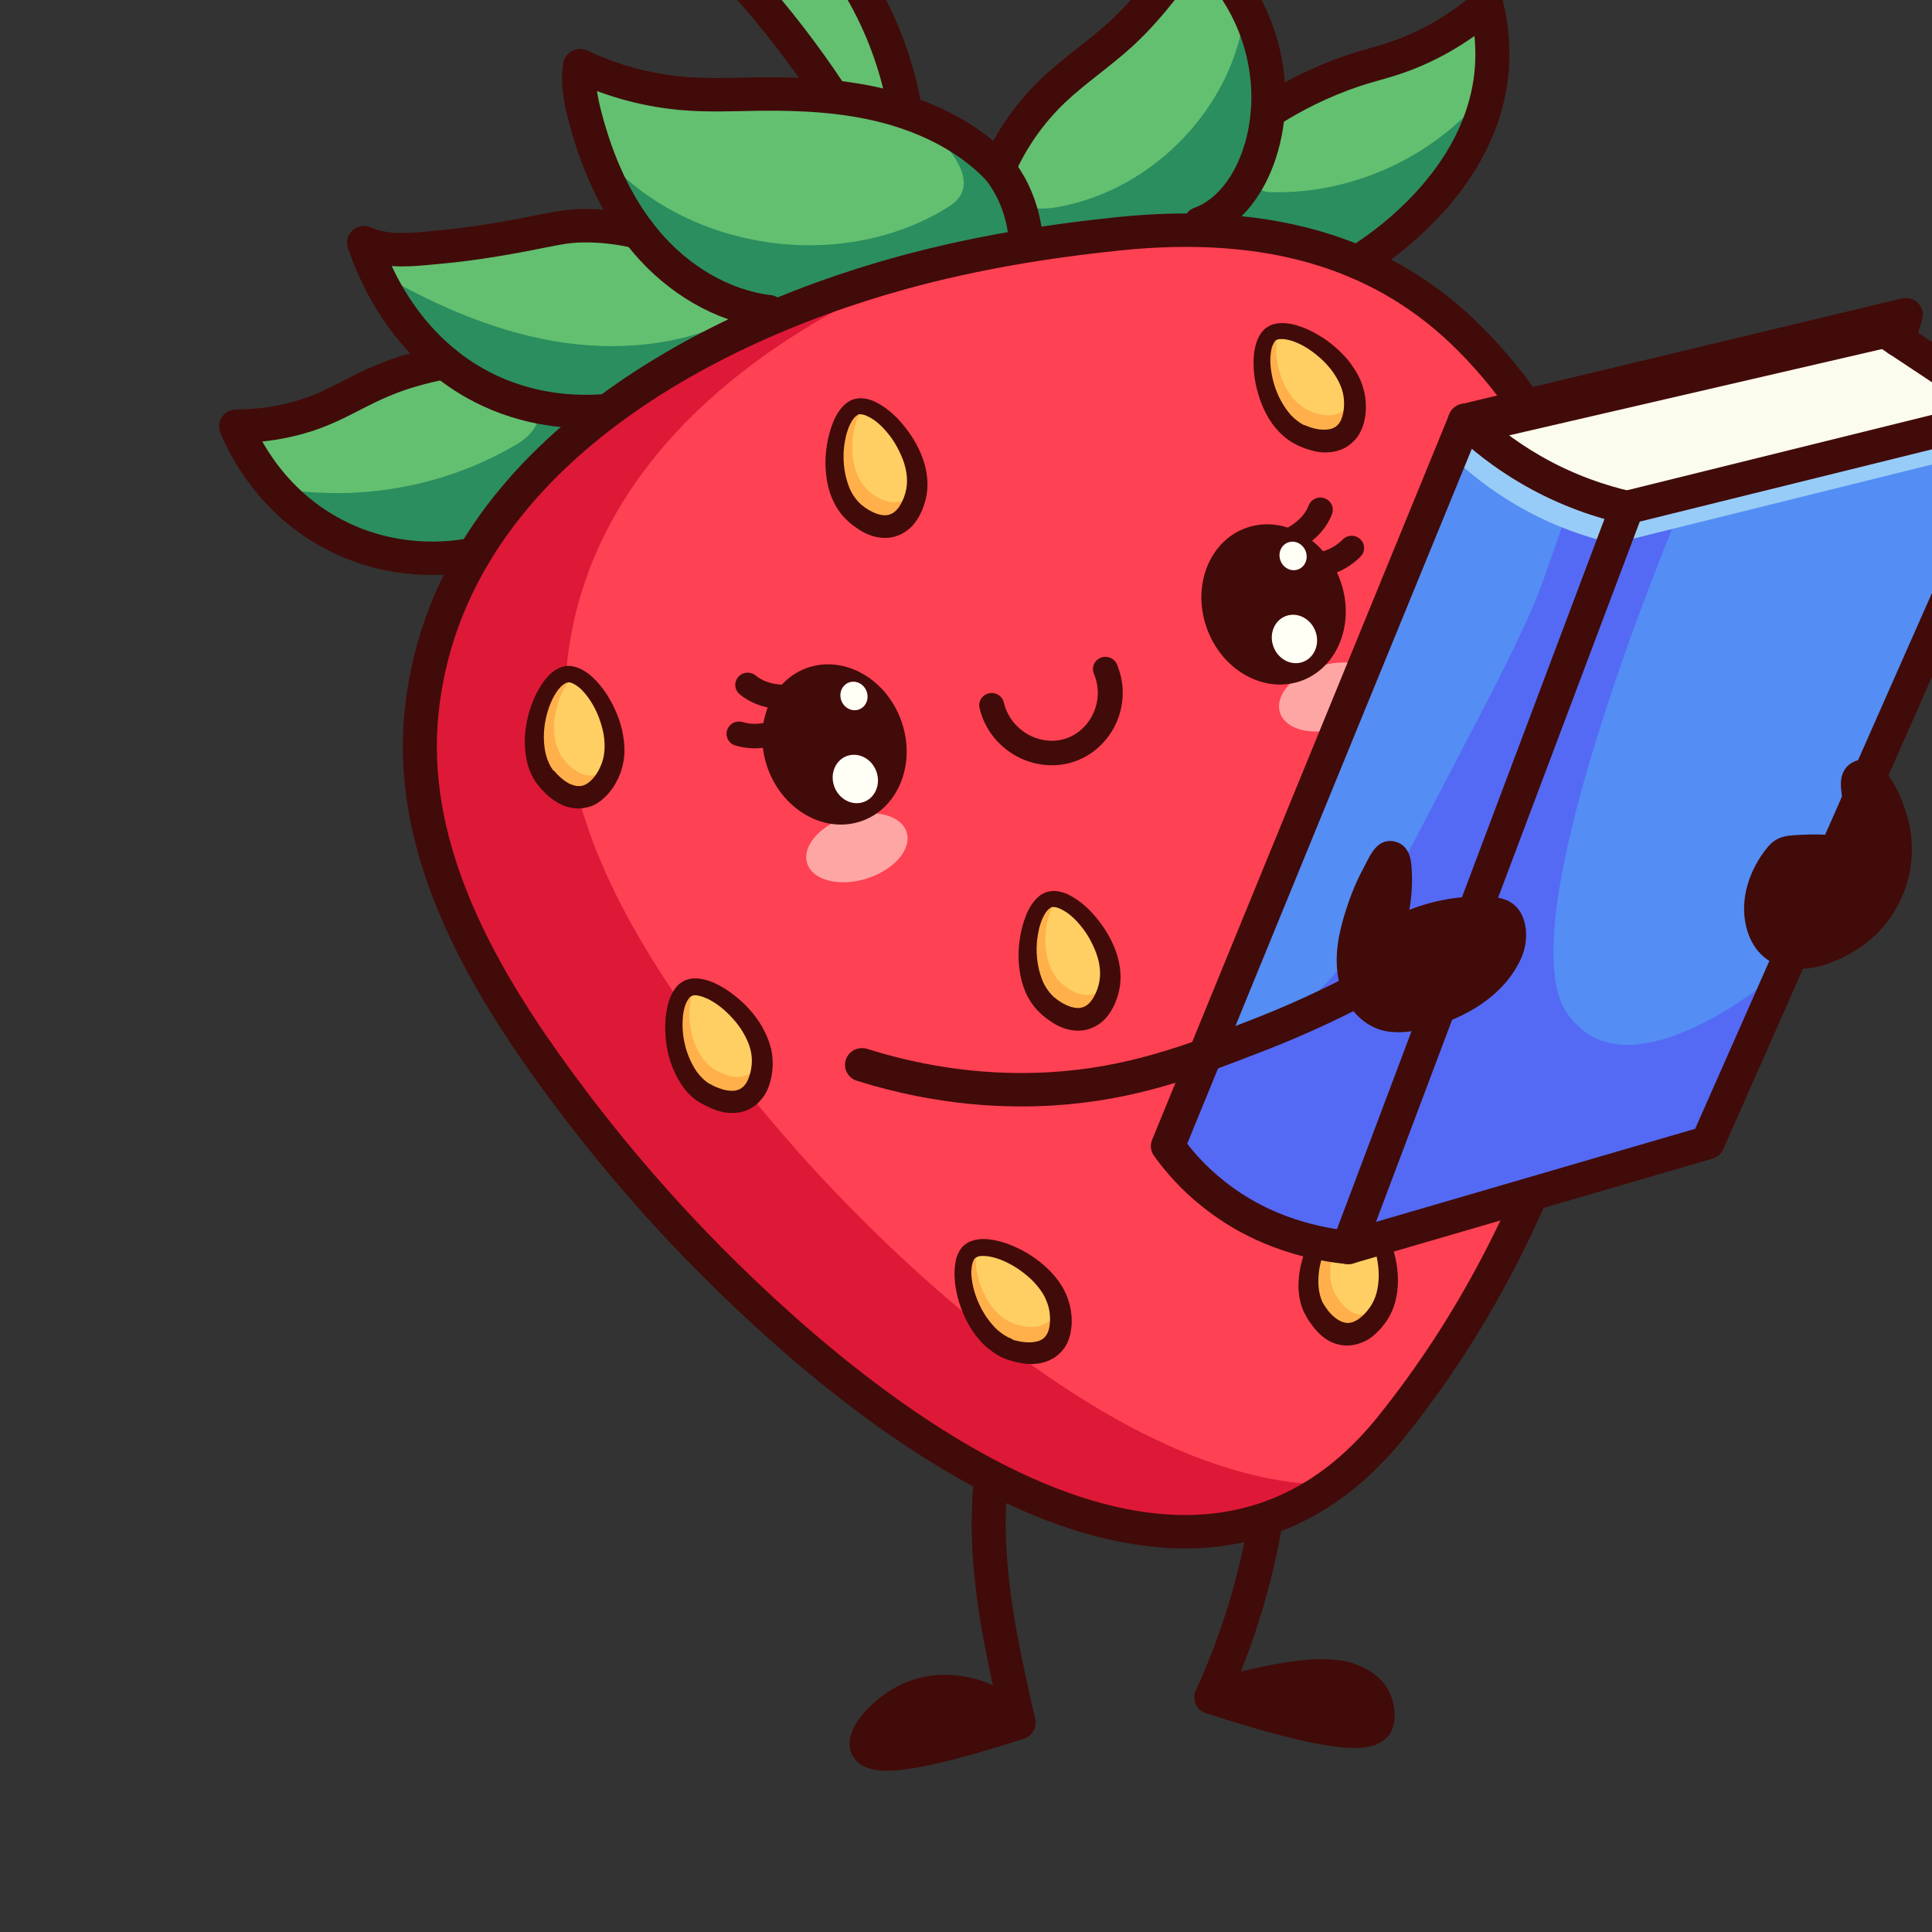 <svg xmlns="http://www.w3.org/2000/svg" xmlns:xlink="http://www.w3.org/1999/xlink" version="1.1" width="1000" height="1000" xml:space="preserve" viewBox="0 0 1000 1000" data-app="Xyris">
    <rect x="0" y="0" width="1000" height="1000" fill="#333333" stroke="none"/>
    <defs>
    </defs>
    <g transform="matrix(-0.909 0 0 0.909 500 500)" id="166112" transform-origin="">
        <g vector-effect="non-scaling-stroke" transform-origin="center" style="transform-box: fill-box;" transform="matrix(1.081,0,0,1.062,9.526,3.382)">
            <g transform="matrix(1 0 0 1 -84.958 460.799)" id="Layer_1" transform-origin="">
                <path stroke-width="1" stroke-dasharray="none" stroke-linecap="round" stroke-dashoffset="0" stroke-linejoin="miter" stroke-miterlimit="4" fill-rule="nonzero" opacity="1" transform=" translate(-915.042, -1460.799)" d="M 875.516 1473.28 C 882.117 1476.58 889.917 1477.08 897.317 1477.08 C 908.817 1477.08 920.317 1476.18 931.617 1473.88 C 936.516 1472.88 941.317 1471.98 945.617 1469.38 C 947.716 1468.08 952.716 1465.58 951.817 1462.38 C 951.617 1461.58 950.917 1460.88 950.216 1460.38 C 946.617 1457.78 941.817 1456.58 937.516 1455.58 C 932.117 1454.28 926.617 1453.18 921.117 1452.38 C 911.716 1451.18 902.317 1451.28 892.817 1451.28 C 890.417 1451.28 887.917 1451.28 885.617 1451.88 C 881.817 1452.78 878.417 1454.98 875.617 1457.68 C 873.016 1460.18 870.817 1463.28 870.617 1466.78 C 870.516 1467.98 870.716 1469.28 871.516 1470.28 C 872.016 1471.08 872.917 1471.58 873.716 1472.08 C 874.317 1472.68 874.917 1472.98 875.516 1473.28 Z" stroke="none" fill="rgb(65, 11, 9)" transform-origin="">
                </path>
            </g>
            <g transform="matrix(1 0 0 1 101.597 472.327)" id="Layer_1" transform-origin="">
                <path stroke-width="1" stroke-dasharray="none" stroke-linecap="round" stroke-dashoffset="0" stroke-linejoin="miter" stroke-miterlimit="4" fill-rule="nonzero" opacity="1" transform=" translate(-1101.597, -1472.327)" d="M 1115.92 1463.58 C 1127.82 1469.68 1139.82 1482.98 1136.72 1488.98 C 1135.02 1492.28 1129.72 1492.38 1126.52 1492.38 C 1116.02 1492.38 1105.32 1489.68 1095.22 1487.08 C 1089.32 1485.58 1083.52 1483.98 1077.72 1482.18 C 1074.22 1481.18 1070.72 1480.08 1067.32 1478.98 C 1065.52 1478.38 1063.72 1477.78 1061.82 1477.28 C 1060.62 1476.88 1058.52 1476.78 1058.42 1475.18 C 1058.32 1473.48 1061.82 1471.48 1063.02 1470.58 C 1066.72 1467.78 1070.82 1465.28 1075.12 1463.48 C 1083.12 1459.98 1092.02 1458.38 1100.72 1459.28 C 1106.02 1459.68 1111.22 1461.18 1115.92 1463.58 Z" stroke="none" fill="rgb(65, 11, 9)" transform-origin="">
                </path>
            </g>
            <g transform="matrix(1 0 0 1 -84.402 382.966)" id="Layer_1" transform-origin="">
                <path stroke-width="17.925" stroke-dasharray="none" stroke-linecap="round" stroke-dashoffset="0" stroke-linejoin="round" stroke-miterlimit="10" fill-rule="nonzero" opacity="1" transform=" translate(-915.598, -1382.966)" d="M 921.817 1292.58 C 921.216 1315.58 922.417 1345.08 929.016 1378.48 C 935.716 1412.58 946.117 1440.68 955.617 1461.98 C 953.117 1461.18 902.317 1444.48 882.417 1452.68 C 879.516 1453.88 873.317 1456.38 870.117 1462.58 C 867.617 1467.48 867.516 1473.58 868.917 1476.28 C 872.317 1482.58 891.417 1483.18 955.617 1461.88" stroke="rgb(65, 11, 9)" fill="none" transform-origin="">
                </path>
            </g>
            <g transform="matrix(1 0 0 1 100.948 389.81)" id="Layer_1" transform-origin="">
                <path stroke-width="17.925" stroke-dasharray="none" stroke-linecap="round" stroke-dashoffset="0" stroke-linejoin="round" stroke-miterlimit="10" fill-rule="nonzero" opacity="1" transform=" translate(-1100.948, -1389.811)" d="M 1058.72 1294.08 C 1071.12 1322.28 1074.22 1353.88 1072.42 1384.58 C 1070.52 1415.38 1063.82 1445.58 1057.12 1475.58 C 1074.22 1458.78 1097.92 1454.28 1115.92 1463.48 C 1127.82 1469.58 1139.82 1482.88 1136.72 1488.88 C 1133.92 1494.18 1118.22 1495.68 1057.12 1475.58" stroke="rgb(65, 11, 9)" fill="none" transform-origin="">
                </path>
            </g>
            <g transform="matrix(1 0 0 1 142.032 -320.886)" id="Layer_1" transform-origin="">
                <path stroke-width="1" stroke-dasharray="none" stroke-linecap="round" stroke-dashoffset="0" stroke-linejoin="miter" stroke-miterlimit="4" fill-rule="nonzero" opacity="1" transform=" translate(-1142.032, -679.114)" d="M 1436.02 775.682 C 1411.72 768.682 1388.72 749.182 1362.42 750.782 C 1361.82 750.782 1361.22 750.882 1360.82 750.482 C 1359.82 749.782 1360.42 748.282 1360.92 747.282 C 1361.72 745.882 1362.32 744.482 1362.92 743.182 C 1383.02 725.082 1392.72 704.182 1396.02 696.982 C 1398.82 690.882 1400.72 685.582 1401.82 682.082 C 1391.62 686.782 1379.92 686.182 1368.82 685.082 C 1354.72 683.782 1342.62 682.482 1318.52 677.982 C 1301.02 674.682 1296.72 673.182 1286.92 672.982 C 1285.12 672.982 1283.42 672.982 1281.72 672.982 C 1275.02 672.082 1268.22 671.382 1261.42 670.482 C 1272.72 653.582 1280.32 634.182 1285.42 614.482 C 1287.72 605.582 1289.52 596.282 1288.02 587.182 C 1270.62 595.582 1251.72 600.782 1232.42 602.182 C 1219.62 603.182 1206.82 602.482 1193.92 602.382 C 1181.52 602.182 1169.02 602.582 1156.62 603.782 C 1159.92 597.382 1163.52 591.082 1167.72 584.982 C 1177.92 570.582 1188.82 556.682 1200.52 543.382 C 1200.92 542.882 1201.32 542.382 1201.32 541.782 C 1201.32 541.282 1201.02 540.782 1200.82 540.282 C 1193.72 528.782 1182.72 519.682 1170.02 515.082 C 1168.22 514.482 1166.42 513.882 1164.52 514.082 C 1161.02 514.582 1158.52 517.682 1156.52 520.582 C 1150.82 528.782 1145.12 537.082 1140.12 545.682 C 1131.92 559.882 1125.52 575.182 1121.12 590.982 C 1119.02 598.382 1117.12 605.282 1114.62 612.482 C 1096.92 618.782 1080.32 628.382 1067.42 642.082 C 1060.72 626.482 1050.92 612.182 1038.72 600.282 C 1027.42 589.282 1014.32 580.482 1002.82 569.782 C 994.817 562.282 987.716 553.882 981.016 545.282 C 977.617 540.782 968.917 523.382 962.617 524.682 C 961.016 524.982 959.716 526.082 958.516 527.182 C 936.016 547.582 923.917 578.482 925.417 608.782 C 924.917 608.682 924.516 608.482 924.117 608.382 C 911.016 604.782 900.016 596.882 887.117 591.982 C 872.216 586.282 865.317 585.682 852.716 580.682 C 841.917 576.382 826.917 568.882 810.516 554.582 C 807.417 567.582 807.016 578.882 807.617 588.082 C 812.016 649.082 868.216 685.782 878.417 692.282 L 1343.62 848.782 C 1353.82 850.782 1380.92 854.782 1410.62 841.582 C 1450.62 823.782 1465.92 788.082 1469.12 780.182 C 1454.82 780.282 1443.62 777.782 1436.02 775.682 Z" stroke="none" fill="rgb(99, 192, 112)" transform-origin="">
                </path>
            </g>
            <g transform="matrix(1 0 0 1 134.1 -298.717)" id="Layer_1" transform-origin="">
                <path stroke-width="1" stroke-dasharray="none" stroke-linecap="round" stroke-dashoffset="0" stroke-linejoin="miter" stroke-miterlimit="4" fill-rule="nonzero" opacity="0.74" transform=" translate(-1134.1, -701.283)" d="M 1441.42 814.482 C 1400.22 820.282 1357.02 811.582 1321.42 789.982 C 1314.72 785.982 1307.42 778.182 1311.42 771.482 C 1313.22 768.482 1316.62 767.082 1319.82 765.782 C 1352.42 751.982 1380.22 727.082 1397.52 696.182 C 1368.12 713.782 1336.52 728.482 1302.82 734.582 C 1269.12 740.682 1233.02 737.382 1202.92 720.982 C 1232.02 697.482 1256.72 668.482 1275.22 636.082 C 1232.22 685.782 1152.12 698.282 1096.02 663.982 C 1092.92 662.082 1089.92 660.082 1088.02 656.982 C 1082.42 647.982 1089.72 636.682 1096.62 628.682 C 1085.32 637.782 1074.02 646.982 1062.72 656.082 C 1059.82 658.382 1056.92 660.782 1053.42 662.182 C 1047.82 664.382 1041.42 663.782 1035.52 662.682 C 985.417 653.082 944.016 608.682 938.016 558.082 C 926.516 585.882 923.817 617.282 930.417 646.582 C 930.917 648.782 931.417 651.382 929.917 653.082 C 928.617 654.582 926.417 654.782 924.516 654.882 C 880.216 656.182 835.817 634.782 809.216 599.282 C 816.817 624.382 825.716 645.082 844.216 664.482 C 852.817 673.482 866.216 688.482 878.516 692.582 C 878.617 692.582 1343.72 849.082 1343.72 849.082 C 1353.92 851.082 1381.02 855.082 1410.72 841.882 C 1425.02 835.582 1440.32 823.982 1451.42 812.982 C 1448.22 813.482 1444.82 813.982 1441.42 814.482 Z" stroke="none" fill="rgb(23, 125, 89)" transform-origin="">
                </path>
            </g>
            <g transform="matrix(1 0 0 1 58.866 20.81)" id="Layer_1" transform-origin="">
                <path stroke-width="1" stroke-dasharray="none" stroke-linecap="round" stroke-dashoffset="0" stroke-linejoin="miter" stroke-miterlimit="4" fill-rule="nonzero" opacity="1" transform=" translate(-1058.866, -1020.81)" d="M 895.117 686.182 C 867.417 695.282 841.917 710.482 819.317 733.582 C 718.216 837.182 724.817 1003.38 765.016 1132.18 C 785.917 1198.88 817.617 1262.38 861.117 1317.28 C 969.516 1454.08 1143.82 1307.48 1227.92 1218.68 C 1256.52 1188.48 1282.82 1156.08 1306.62 1121.98 C 1344.92 1067.18 1378.62 1002.48 1371.62 933.582 C 1358.52 804.382 1231.92 729.782 1118.42 698.082 C 1081.22 687.682 1042.72 681.182 1004.32 677.182 C 966.016 673.182 929.016 675.082 895.117 686.182 Z" stroke="none" fill="rgb(254, 65, 83)" transform-origin="">
                </path>
            </g>
            <g transform="matrix(1 0 0 1 136.314 30.208)" id="Layer_1" transform-origin="">
                <path stroke-width="1" stroke-dasharray="none" stroke-linecap="round" stroke-dashoffset="0" stroke-linejoin="miter" stroke-miterlimit="4" fill-rule="nonzero" opacity="0.74" transform=" translate(-1136.314, -1030.208)" d="M 1371.72 933.582 C 1358.62 804.382 1232.02 729.782 1118.52 698.082 C 1113.52 696.682 1108.52 695.382 1103.42 694.082 C 1197.12 733.082 1284.32 802.382 1295.12 908.382 C 1302.12 977.282 1268.42 1041.98 1230.12 1096.78 C 1206.22 1130.88 1180.02 1163.28 1151.42 1193.48 C 1091.92 1256.38 987.016 1348.28 892.417 1347.88 C 1000.72 1427.78 1151.62 1299.38 1228.02 1218.68 C 1256.62 1188.48 1282.92 1156.08 1306.72 1121.98 C 1345.02 1067.18 1378.72 1002.48 1371.72 933.582 Z" stroke="none" fill="rgb(211, 11, 47)" transform-origin="">
                </path>
            </g>
            <g transform="matrix(1 0 0 1 -91.821 -244.593)" id="Layer_1" transform-origin="">
                <path stroke-width="1" stroke-dasharray="none" stroke-linecap="round" stroke-dashoffset="0" stroke-linejoin="miter" stroke-miterlimit="4" fill-rule="nonzero" opacity="1" transform=" translate(-908.179, -755.408)" d="M 909.716 784.482 C 909.117 784.782 895.617 792.182 886.617 785.682 C 878.417 779.782 879.917 766.582 880.117 764.882 C 882.917 742.582 913.516 723.982 923.617 730.582 C 933.817 737.282 929.317 773.482 909.716 784.482 Z" stroke="none" fill="rgb(255, 207, 99)" transform-origin="">
                </path>
            </g>
            <g transform="matrix(1 0 0 1 -91.807 -244.64)" id="Layer_1" transform-origin="">
                <path stroke-width="1" stroke-dasharray="none" stroke-linecap="round" stroke-dashoffset="0" stroke-linejoin="miter" stroke-miterlimit="4" fill-rule="nonzero" opacity="1" transform=" translate(-908.193, -755.36)" d="M 923.716 730.582 C 922.516 729.782 921.117 729.382 919.417 729.282 C 924.617 738.382 920.117 763.182 905.617 771.282 C 905.117 771.582 894.016 777.682 886.516 772.282 C 882.516 769.382 881.317 764.482 881.016 760.582 C 880.617 761.982 880.317 763.382 880.117 764.782 C 879.917 766.482 878.417 779.682 886.617 785.582 C 895.617 791.982 909.117 784.682 909.716 784.382 C 929.317 773.482 933.817 737.282 923.716 730.582 Z" stroke="none" fill="rgb(255, 176, 74)" transform-origin="">
                </path>
            </g>
            <g transform="matrix(1 0 0 1 -92.417 -243.624)" id="Layer_1" transform-origin="">
                <path stroke-width="1" stroke-dasharray="none" stroke-linecap="round" stroke-dashoffset="0" stroke-linejoin="miter" stroke-miterlimit="4" fill-rule="nonzero" opacity="1" transform=" translate(-907.583, -756.376)" d="M 912.516 789.382 L 911.716 789.782 L 911.016 790.182 C 910.516 790.382 910.117 790.682 909.617 790.882 C 908.716 791.282 907.716 791.682 906.817 792.082 C 904.917 792.782 902.917 793.382 900.817 793.882 C 898.716 794.282 896.516 794.582 894.117 794.382 C 891.817 794.282 889.317 793.782 887.016 792.782 C 884.617 791.882 882.516 790.282 880.716 788.482 C 880.317 787.982 879.917 787.582 879.417 787.082 L 878.317 785.582 C 877.917 785.082 877.716 784.582 877.417 783.982 C 877.117 783.482 876.817 782.882 876.617 782.382 C 875.617 780.282 875.117 778.082 874.716 775.982 C 874.317 773.882 874.216 771.782 874.216 769.682 C 874.216 765.682 875.016 761.282 876.417 757.382 C 877.817 753.482 879.917 749.982 882.216 746.782 C 884.516 743.582 887.216 740.782 890.117 738.182 C 893.016 735.582 896.117 733.282 899.417 731.382 C 902.716 729.382 906.216 727.682 910.016 726.482 C 911.917 725.882 913.917 725.382 916.117 725.182 C 918.317 724.982 920.617 724.982 923.117 725.782 C 923.716 725.982 924.417 726.182 925.016 726.582 L 925.917 727.082 C 926.216 727.282 926.516 727.482 926.817 727.682 C 927.417 728.082 927.917 728.582 928.317 729.082 C 928.817 729.582 929.117 730.082 929.516 730.582 C 930.917 732.682 931.716 734.782 932.216 736.782 C 932.817 738.782 933.117 740.882 933.216 742.782 C 933.417 744.782 933.417 746.682 933.317 748.682 C 933.216 752.582 932.617 756.382 931.716 760.082 C 930.817 763.782 929.617 767.482 928.016 771.082 C 926.417 774.682 924.417 778.082 921.817 781.282 C 919.317 784.282 916.216 787.182 912.516 789.382 Z M 907.016 779.682 C 909.516 778.382 911.716 776.482 913.817 774.282 C 915.817 771.982 917.516 769.382 919.016 766.582 C 922.016 760.982 923.817 754.482 924.417 748.082 C 924.516 746.482 924.617 744.882 924.516 743.382 C 924.417 741.782 924.216 740.282 923.917 738.882 C 923.617 737.482 923.016 736.282 922.516 735.382 C 922.317 735.182 922.216 734.982 922.117 734.782 C 922.016 734.582 921.817 734.482 921.716 734.382 C 921.617 734.382 921.617 734.282 921.516 734.182 C 921.417 734.182 921.317 734.082 921.317 734.082 C 921.216 733.982 920.917 733.982 920.716 733.882 C 919.917 733.582 918.617 733.582 917.216 733.682 C 915.817 733.882 914.417 734.182 912.917 734.682 C 910.016 735.682 907.117 737.182 904.417 738.982 C 901.716 740.782 899.216 742.882 896.917 745.082 C 894.617 747.382 892.516 749.782 890.817 752.482 C 889.117 755.082 887.716 757.882 886.817 760.682 C 885.917 763.582 885.617 766.282 885.716 769.282 C 885.817 772.282 886.417 775.082 887.417 777.282 C 888.516 779.482 889.917 780.782 891.716 781.482 C 892.617 781.882 893.716 782.082 894.917 782.182 C 896.117 782.282 897.417 782.182 898.817 782.082 C 900.216 781.882 901.617 781.582 903.117 781.082 C 903.817 780.882 904.516 780.582 905.216 780.282 C 905.516 780.182 905.917 779.982 906.216 779.882 L 907.016 779.682 Z" stroke="none" fill="rgb(65, 11, 9)" transform-origin="">
                </path>
            </g>
            <g transform="matrix(1 0 0 1 -112.658 230.796)" id="Layer_1" transform-origin="">
                <path stroke-width="1" stroke-dasharray="none" stroke-linecap="round" stroke-dashoffset="0" stroke-linejoin="miter" stroke-miterlimit="4" fill-rule="nonzero" opacity="1" transform=" translate(-887.342, -1230.796)" d="M 902.016 1252.68 C 901.716 1253.28 895.216 1267.18 884.216 1267.38 C 874.117 1267.48 867.417 1255.98 866.617 1254.48 C 855.617 1234.88 869.216 1201.68 881.216 1200.98 C 893.317 1200.38 911.216 1232.18 902.016 1252.68 Z" stroke="none" fill="rgb(255, 207, 99)" transform-origin="">
                </path>
            </g>
            <g transform="matrix(1 0 0 1 -111.532 230.895)" id="Layer_1" transform-origin="">
                <path stroke-width="1" stroke-dasharray="none" stroke-linecap="round" stroke-dashoffset="0" stroke-linejoin="miter" stroke-miterlimit="4" fill-rule="nonzero" opacity="1" transform=" translate(-888.467, -1230.895)" d="M 881.216 1201.08 C 879.817 1201.18 878.417 1201.68 877.016 1202.58 C 886.617 1206.78 897.716 1229.38 890.917 1244.58 C 890.716 1245.08 885.317 1256.58 876.216 1256.78 C 871.317 1256.88 867.417 1253.58 864.817 1250.68 C 865.317 1252.08 865.917 1253.38 866.617 1254.58 C 867.417 1256.08 874.117 1267.58 884.216 1267.48 C 895.317 1267.28 901.716 1253.38 902.016 1252.78 C 911.216 1232.18 893.317 1200.38 881.216 1201.08 Z" stroke="none" fill="rgb(255, 176, 74)" transform-origin="">
                </path>
            </g>
            <g transform="matrix(1 0 0 1 -112.692 231.61)" id="Layer_1" transform-origin="">
                <path stroke-width="1" stroke-dasharray="none" stroke-linecap="round" stroke-dashoffset="0" stroke-linejoin="miter" stroke-miterlimit="4" fill-rule="nonzero" opacity="1" transform=" translate(-887.308, -1231.61)" d="M 907.016 1254.98 L 906.617 1255.78 L 906.216 1256.48 C 906.016 1256.98 905.716 1257.38 905.516 1257.88 C 905.016 1258.78 904.516 1259.68 903.917 1260.48 C 902.817 1262.18 901.516 1263.88 900.117 1265.48 C 898.617 1267.08 897.016 1268.58 895.117 1269.88 C 893.117 1271.18 890.917 1272.28 888.417 1272.78 C 885.917 1273.38 883.317 1273.48 880.817 1272.98 C 880.216 1272.88 879.617 1272.68 878.917 1272.58 L 877.117 1271.98 C 876.516 1271.78 876.016 1271.48 875.417 1271.28 C 874.917 1270.98 874.317 1270.78 873.817 1270.48 C 871.716 1269.38 870.016 1267.88 868.516 1266.38 C 866.917 1264.88 865.617 1263.28 864.417 1261.68 C 862.016 1258.48 860.016 1254.48 858.917 1250.48 C 857.817 1246.48 857.317 1242.48 857.317 1238.58 C 857.317 1234.68 857.716 1230.78 858.516 1226.98 C 859.317 1223.18 860.417 1219.58 861.917 1215.98 C 863.317 1212.38 865.216 1208.98 867.516 1205.68 C 868.716 1204.08 870.016 1202.48 871.617 1200.98 C 873.216 1199.48 875.117 1198.08 877.617 1197.28 C 878.317 1197.08 878.917 1196.88 879.617 1196.78 L 880.716 1196.68 C 881.117 1196.68 881.417 1196.68 881.817 1196.68 C 882.516 1196.68 883.216 1196.78 883.817 1196.88 C 884.516 1196.98 885.117 1197.18 885.716 1197.38 C 888.117 1198.18 889.917 1199.48 891.617 1200.78 C 893.317 1202.08 894.716 1203.58 896.016 1205.08 C 897.317 1206.58 898.516 1208.18 899.617 1209.78 C 901.817 1212.98 903.617 1216.38 905.117 1219.88 C 906.617 1223.38 907.817 1227.08 908.617 1230.88 C 909.417 1234.68 909.817 1238.68 909.716 1242.78 C 909.516 1246.78 908.716 1250.98 907.016 1254.98 Z M 896.917 1250.38 C 898.117 1247.88 898.817 1244.98 899.117 1241.98 C 899.417 1238.98 899.216 1235.78 898.817 1232.68 C 897.817 1226.38 895.516 1220.08 892.117 1214.58 C 891.317 1213.18 890.417 1211.88 889.317 1210.68 C 888.317 1209.48 887.216 1208.38 886.117 1207.48 C 885.016 1206.58 883.817 1205.88 882.917 1205.48 C 882.716 1205.38 882.417 1205.28 882.216 1205.28 C 882.016 1205.28 881.817 1205.18 881.617 1205.18 C 881.516 1205.18 881.417 1205.18 881.317 1205.18 C 881.216 1205.18 881.117 1205.18 881.016 1205.18 C 880.817 1205.18 880.617 1205.28 880.417 1205.38 C 879.617 1205.68 878.516 1206.38 877.516 1207.28 C 876.516 1208.18 875.617 1209.38 874.716 1210.58 C 873.016 1213.18 871.516 1216.08 870.417 1219.08 C 869.317 1222.08 868.516 1225.28 868.016 1228.48 C 867.516 1231.68 867.317 1234.88 867.516 1238.08 C 867.716 1241.18 868.216 1244.28 869.216 1247.08 C 870.216 1249.88 871.516 1252.28 873.516 1254.68 C 875.317 1256.98 877.516 1258.98 879.716 1260.08 C 881.817 1261.18 883.817 1261.48 885.716 1260.88 C 886.716 1260.68 887.716 1260.18 888.716 1259.58 C 889.716 1258.98 890.817 1258.08 891.817 1257.18 C 892.817 1256.18 893.817 1255.08 894.617 1253.88 C 895.016 1253.28 895.516 1252.68 895.917 1251.98 C 896.117 1251.68 896.317 1251.38 896.516 1250.98 L 896.917 1250.38 Z" stroke="none" fill="rgb(65, 11, 9)" transform-origin="">
                </path>
            </g>
            <g transform="matrix(1 0 0 1 136.081 -201.538)" id="Layer_1" transform-origin="">
                <path stroke-width="1" stroke-dasharray="none" stroke-linecap="round" stroke-dashoffset="0" stroke-linejoin="miter" stroke-miterlimit="4" fill-rule="nonzero" opacity="1" transform=" translate(-1136.082, -798.462)" d="M 1145.02 825.482 C 1144.62 825.982 1133.82 836.982 1123.32 833.482 C 1113.72 830.282 1111.22 817.182 1110.92 815.482 C 1107.02 793.282 1130.82 766.582 1142.32 769.782 C 1154.02 773.182 1160.42 809.082 1145.02 825.482 Z" stroke="none" fill="rgb(255, 207, 99)" transform-origin="">
                </path>
            </g>
            <g transform="matrix(1 0 0 1 136.158 -201.589)" id="Layer_1" transform-origin="">
                <path stroke-width="1" stroke-dasharray="none" stroke-linecap="round" stroke-dashoffset="0" stroke-linejoin="miter" stroke-miterlimit="4" fill-rule="nonzero" opacity="1" transform=" translate(-1136.158, -798.411)" d="M 1142.42 769.782 C 1141.02 769.382 1139.52 769.482 1137.92 769.782 C 1145.62 776.882 1148.62 801.882 1137.22 813.982 C 1136.82 814.382 1128.02 823.482 1119.32 820.582 C 1114.62 818.982 1112.02 814.682 1110.62 811.082 C 1110.62 812.582 1110.82 813.982 1111.02 815.382 C 1111.32 817.082 1113.82 830.182 1123.42 833.382 C 1133.92 836.882 1144.62 825.882 1145.12 825.382 C 1160.42 809.082 1154.02 773.182 1142.42 769.782 Z" stroke="none" fill="rgb(255, 176, 74)" transform-origin="">
                </path>
            </g>
            <g transform="matrix(1 0 0 1 135.796 -200.548)" id="Layer_1" transform-origin="">
                <path stroke-width="1" stroke-dasharray="none" stroke-linecap="round" stroke-dashoffset="0" stroke-linejoin="miter" stroke-miterlimit="4" fill-rule="nonzero" opacity="1" transform=" translate(-1135.796, -799.452)" d="M 1149.02 829.282 L 1148.42 829.882 L 1147.82 830.482 C 1147.42 830.882 1147.02 831.182 1146.72 831.582 C 1145.92 832.282 1145.22 832.882 1144.32 833.582 C 1142.72 834.782 1141.02 835.982 1139.12 837.082 C 1137.22 838.082 1135.22 838.982 1132.92 839.582 C 1130.62 840.082 1128.22 840.482 1125.62 840.182 C 1123.12 839.982 1120.52 839.082 1118.32 837.882 C 1117.82 837.582 1117.22 837.282 1116.72 836.882 L 1115.22 835.782 C 1114.72 835.382 1114.32 834.982 1113.92 834.582 C 1113.52 834.182 1113.02 833.782 1112.72 833.282 C 1111.12 831.482 1110.02 829.582 1109.02 827.682 C 1108.02 825.782 1107.32 823.782 1106.72 821.882 C 1105.52 818.082 1104.92 813.582 1105.22 809.482 C 1105.42 805.382 1106.32 801.382 1107.62 797.682 C 1108.92 793.982 1110.62 790.482 1112.62 787.182 C 1114.62 783.882 1116.92 780.782 1119.42 777.882 C 1121.92 774.982 1124.82 772.382 1128.12 769.982 C 1129.82 768.882 1131.52 767.782 1133.52 766.882 C 1135.52 766.082 1137.72 765.382 1140.42 765.382 C 1141.12 765.382 1141.72 765.382 1142.42 765.582 L 1143.42 765.782 C 1143.72 765.882 1144.12 765.982 1144.42 766.082 C 1145.12 766.282 1145.72 766.682 1146.32 766.982 C 1146.92 767.282 1147.42 767.682 1147.92 768.082 C 1149.92 769.682 1151.22 771.482 1152.32 773.182 C 1153.42 774.982 1154.32 776.782 1155.02 778.682 C 1155.72 780.482 1156.32 782.382 1156.82 784.282 C 1157.82 787.982 1158.42 791.782 1158.72 795.682 C 1159.02 799.482 1158.92 803.382 1158.42 807.282 C 1157.92 811.182 1157.02 815.082 1155.52 818.782 C 1154.02 822.382 1151.92 826.082 1149.02 829.282 Z M 1140.92 821.582 C 1142.92 819.582 1144.52 817.182 1145.82 814.482 C 1147.02 811.682 1147.92 808.682 1148.52 805.582 C 1149.72 799.282 1149.62 792.582 1148.22 786.382 C 1147.92 784.782 1147.42 783.282 1146.92 781.782 C 1146.42 780.282 1145.72 778.982 1145.02 777.682 C 1144.32 776.482 1143.42 775.382 1142.62 774.782 C 1142.42 774.682 1142.22 774.482 1142.02 774.382 C 1141.82 774.282 1141.62 774.182 1141.52 774.082 C 1141.42 774.082 1141.32 773.982 1141.32 773.982 C 1141.22 773.982 1141.12 773.982 1141.02 773.982 C 1140.92 773.882 1140.62 773.982 1140.42 773.982 C 1139.52 773.982 1138.32 774.282 1137.02 774.882 C 1135.72 775.482 1134.52 776.182 1133.22 777.082 C 1130.72 778.882 1128.42 781.182 1126.42 783.682 C 1124.32 786.182 1122.52 788.882 1121.02 791.782 C 1119.52 794.682 1118.22 797.582 1117.32 800.582 C 1116.42 803.582 1115.92 806.682 1115.92 809.582 C 1115.92 812.582 1116.42 815.282 1117.42 818.182 C 1118.42 820.982 1119.82 823.582 1121.42 825.282 C 1123.12 827.082 1124.82 827.882 1126.82 828.082 C 1127.82 828.182 1128.92 828.082 1130.12 827.782 C 1131.32 827.582 1132.52 827.082 1133.82 826.482 C 1135.12 825.882 1136.32 825.182 1137.62 824.282 C 1138.22 823.882 1138.82 823.382 1139.42 822.882 C 1139.72 822.682 1140.02 822.382 1140.32 822.182 L 1140.92 821.582 Z" stroke="none" fill="rgb(65, 11, 9)" transform-origin="">
                </path>
            </g>
            <g transform="matrix(1 0 0 1 34.397 62.562)" id="Layer_1" transform-origin="">
                <path stroke-width="1" stroke-dasharray="none" stroke-linecap="round" stroke-dashoffset="0" stroke-linejoin="miter" stroke-miterlimit="4" fill-rule="nonzero" opacity="1" transform=" translate(-1034.397, -1062.562)" d="M 1043.32 1089.58 C 1042.92 1090.08 1032.12 1101.08 1021.62 1097.58 C 1012.02 1094.38 1009.52 1081.28 1009.22 1079.58 C 1005.32 1057.38 1029.12 1030.68 1040.62 1033.88 C 1052.42 1037.28 1058.72 1073.28 1043.32 1089.58 Z" stroke="none" fill="rgb(255, 207, 99)" transform-origin="">
                </path>
            </g>
            <g transform="matrix(1 0 0 1 34.474 62.611)" id="Layer_1" transform-origin="">
                <path stroke-width="1" stroke-dasharray="none" stroke-linecap="round" stroke-dashoffset="0" stroke-linejoin="miter" stroke-miterlimit="4" fill-rule="nonzero" opacity="1" transform=" translate(-1034.474, -1062.611)" d="M 1040.72 1033.98 C 1039.32 1033.58 1037.82 1033.68 1036.22 1033.98 C 1043.92 1041.08 1046.92 1066.08 1035.52 1078.18 C 1035.12 1078.58 1026.32 1087.68 1017.62 1084.78 C 1012.92 1083.18 1010.32 1078.88 1008.92 1075.28 C 1008.92 1076.78 1009.12 1078.18 1009.32 1079.58 C 1009.62 1081.28 1012.12 1094.38 1021.72 1097.58 C 1032.22 1101.08 1042.92 1090.08 1043.42 1089.58 C 1058.72 1073.28 1052.42 1037.28 1040.72 1033.98 Z" stroke="none" fill="rgb(255, 176, 74)" transform-origin="">
                </path>
            </g>
            <g transform="matrix(1 0 0 1 34.096 63.652)" id="Layer_1" transform-origin="">
                <path stroke-width="1" stroke-dasharray="none" stroke-linecap="round" stroke-dashoffset="0" stroke-linejoin="miter" stroke-miterlimit="4" fill-rule="nonzero" opacity="1" transform=" translate(-1034.096, -1063.652)" d="M 1047.32 1093.48 L 1046.72 1094.08 L 1046.12 1094.68 C 1045.72 1095.08 1045.32 1095.38 1045.02 1095.78 C 1044.22 1096.48 1043.52 1097.08 1042.62 1097.78 C 1041.02 1098.98 1039.32 1100.18 1037.42 1101.28 C 1035.52 1102.28 1033.52 1103.18 1031.22 1103.78 C 1028.92 1104.28 1026.52 1104.68 1023.92 1104.38 C 1021.42 1104.18 1018.82 1103.28 1016.62 1102.08 C 1016.12 1101.78 1015.52 1101.48 1015.02 1101.08 L 1013.52 1099.98 C 1013.02 1099.58 1012.62 1099.18 1012.22 1098.78 C 1011.82 1098.38 1011.32 1097.98 1011.02 1097.48 C 1009.42 1095.68 1008.32 1093.78 1007.32 1091.88 C 1006.32 1089.98 1005.62 1087.98 1005.02 1086.08 C 1003.82 1082.28 1003.22 1077.78 1003.52 1073.68 C 1003.72 1069.58 1004.62 1065.58 1005.92 1061.88 C 1007.22 1058.18 1008.92 1054.68 1010.92 1051.38 C 1012.92 1048.08 1015.22 1044.98 1017.72 1042.08 C 1020.22 1039.18 1023.12 1036.58 1026.42 1034.18 C 1028.12 1033.08 1029.82 1031.98 1031.82 1031.08 C 1033.82 1030.28 1036.02 1029.58 1038.72 1029.58 C 1039.42 1029.58 1040.02 1029.58 1040.72 1029.78 L 1041.72 1029.98 C 1042.02 1030.08 1042.42 1030.18 1042.72 1030.28 C 1043.42 1030.48 1044.02 1030.88 1044.62 1031.18 C 1045.22 1031.48 1045.72 1031.88 1046.22 1032.28 C 1048.22 1033.88 1049.52 1035.68 1050.62 1037.38 C 1051.72 1039.18 1052.62 1040.98 1053.32 1042.88 C 1054.02 1044.68 1054.62 1046.58 1055.12 1048.48 C 1056.12 1052.18 1056.72 1055.98 1057.02 1059.88 C 1057.32 1063.68 1057.22 1067.58 1056.72 1071.48 C 1056.22 1075.38 1055.32 1079.28 1053.82 1082.98 C 1052.42 1086.58 1050.22 1090.28 1047.32 1093.48 Z M 1039.22 1085.78 C 1041.22 1083.78 1042.82 1081.38 1044.12 1078.68 C 1045.32 1075.88 1046.22 1072.88 1046.82 1069.78 C 1048.02 1063.48 1047.92 1056.78 1046.52 1050.58 C 1046.22 1048.98 1045.72 1047.48 1045.22 1045.98 C 1044.72 1044.48 1044.02 1043.18 1043.32 1041.88 C 1042.62 1040.68 1041.72 1039.58 1040.92 1038.98 C 1040.72 1038.88 1040.52 1038.68 1040.32 1038.58 C 1040.12 1038.48 1039.92 1038.38 1039.82 1038.28 C 1039.72 1038.28 1039.62 1038.18 1039.62 1038.18 C 1039.52 1038.18 1039.42 1038.18 1039.32 1038.18 C 1039.22 1038.08 1038.92 1038.18 1038.72 1038.18 C 1037.82 1038.18 1036.62 1038.48 1035.32 1039.08 C 1034.02 1039.68 1032.82 1040.38 1031.52 1041.28 C 1029.02 1043.08 1026.72 1045.38 1024.72 1047.88 C 1022.62 1050.38 1020.82 1053.08 1019.32 1055.98 C 1017.82 1058.88 1016.52 1061.78 1015.62 1064.78 C 1014.72 1067.78 1014.22 1070.88 1014.22 1073.78 C 1014.22 1076.78 1014.72 1079.48 1015.72 1082.38 C 1016.72 1085.18 1018.12 1087.78 1019.72 1089.48 C 1021.42 1091.28 1023.12 1092.08 1025.12 1092.28 C 1026.12 1092.38 1027.22 1092.28 1028.42 1091.98 C 1029.62 1091.78 1030.82 1091.28 1032.12 1090.68 C 1033.42 1090.08 1034.62 1089.38 1035.92 1088.48 C 1036.52 1088.08 1037.12 1087.58 1037.72 1087.08 C 1038.02 1086.88 1038.32 1086.58 1038.62 1086.38 L 1039.22 1085.78 Z" stroke="none" fill="rgb(65, 11, 9)" transform-origin="">
                </path>
            </g>
            <g transform="matrix(1 0 0 1 294.995 -56.8)" id="Layer_1" transform-origin="">
                <path stroke-width="1" stroke-dasharray="none" stroke-linecap="round" stroke-dashoffset="0" stroke-linejoin="miter" stroke-miterlimit="4" fill-rule="nonzero" opacity="1" transform=" translate(-1294.995, -943.199)" d="M 1307.12 967.882 C 1306.72 968.382 1298.02 981.082 1287.12 979.482 C 1277.12 977.982 1272.42 965.482 1271.92 963.882 C 1264.32 942.682 1283.12 912.282 1295.12 913.582 C 1307.12 914.782 1319.52 949.182 1307.12 967.882 Z" stroke="none" fill="rgb(255, 207, 99)" transform-origin="">
                </path>
            </g>
            <g transform="matrix(1 0 0 1 295.323 -56.834)" id="Layer_1" transform-origin="">
                <path stroke-width="1" stroke-dasharray="none" stroke-linecap="round" stroke-dashoffset="0" stroke-linejoin="miter" stroke-miterlimit="4" fill-rule="nonzero" opacity="1" transform=" translate(-1295.323, -943.166)" d="M 1295.12 913.482 C 1293.72 913.382 1292.22 913.582 1290.72 914.282 C 1299.52 919.982 1306.72 944.182 1297.52 957.982 C 1297.22 958.382 1290.02 968.882 1281.02 967.582 C 1276.12 966.882 1272.82 962.982 1270.82 959.682 C 1271.12 961.082 1271.52 962.482 1271.92 963.882 C 1272.52 965.482 1277.12 977.982 1287.12 979.482 C 1298.02 981.182 1306.72 968.482 1307.12 967.882 C 1319.52 949.182 1307.12 914.782 1295.12 913.482 Z" stroke="none" fill="rgb(255, 176, 74)" transform-origin="">
                </path>
            </g>
            <g transform="matrix(1 0 0 1 294.804 -56.275)" id="Layer_1" transform-origin="">
                <path stroke-width="1" stroke-dasharray="none" stroke-linecap="round" stroke-dashoffset="0" stroke-linejoin="miter" stroke-miterlimit="4" fill-rule="nonzero" opacity="1" transform=" translate(-1294.804, -943.726)" d="M 1311.72 970.882 L 1311.22 971.582 L 1310.72 972.182 C 1310.42 972.582 1310.12 972.982 1309.82 973.382 C 1309.22 974.182 1308.52 974.982 1307.82 975.682 C 1306.42 977.182 1304.92 978.682 1303.22 979.982 C 1301.52 981.282 1299.72 982.482 1297.52 983.482 C 1295.42 984.382 1293.02 985.082 1290.42 985.282 C 1287.92 985.482 1285.22 985.082 1282.82 984.282 C 1282.22 984.082 1281.62 983.782 1281.02 983.582 L 1279.42 982.682 C 1278.82 982.382 1278.42 982.082 1277.92 981.682 C 1277.42 981.382 1276.92 980.982 1276.52 980.582 C 1274.72 979.082 1273.22 977.382 1271.92 975.682 C 1270.62 973.982 1269.52 972.182 1268.62 970.282 C 1266.72 966.682 1265.52 962.382 1265.02 958.382 C 1264.52 954.282 1264.82 950.282 1265.42 946.382 C 1266.02 942.482 1267.12 938.782 1268.52 935.182 C 1269.92 931.582 1271.62 928.182 1273.62 924.882 C 1275.62 921.582 1278.02 918.482 1280.82 915.682 C 1282.22 914.282 1283.82 912.882 1285.62 911.782 C 1287.42 910.582 1289.52 909.582 1292.12 909.082 C 1292.82 908.982 1293.42 908.882 1294.12 908.882 L 1295.22 908.882 C 1295.62 908.882 1295.92 908.982 1296.32 909.082 C 1297.02 909.182 1297.72 909.382 1298.32 909.682 C 1299.02 909.882 1299.52 910.182 1300.12 910.482 C 1302.32 911.682 1303.92 913.182 1305.32 914.782 C 1306.72 916.382 1307.92 917.982 1308.92 919.682 C 1309.92 921.382 1310.92 923.082 1311.72 924.882 C 1313.32 928.382 1314.62 932.082 1315.52 935.782 C 1316.42 939.482 1317.02 943.282 1317.22 947.282 C 1317.42 951.182 1317.12 955.182 1316.32 959.182 C 1315.52 963.282 1314.02 967.282 1311.72 970.882 Z M 1302.42 964.782 C 1304.02 962.482 1305.22 959.782 1306.02 956.882 C 1306.82 953.982 1307.12 950.882 1307.22 947.682 C 1307.32 941.282 1306.02 934.682 1303.62 928.782 C 1303.02 927.282 1302.32 925.882 1301.52 924.482 C 1300.72 923.082 1299.92 921.882 1298.92 920.782 C 1298.02 919.682 1296.92 918.782 1296.02 918.282 C 1295.82 918.182 1295.52 917.982 1295.32 917.982 C 1295.12 917.882 1294.92 917.782 1294.72 917.782 C 1294.62 917.782 1294.52 917.782 1294.42 917.682 C 1294.32 917.682 1294.22 917.682 1294.12 917.682 C 1293.92 917.682 1293.72 917.682 1293.52 917.782 C 1292.62 917.882 1291.52 918.482 1290.32 919.182 C 1289.22 919.982 1288.02 920.882 1287.02 921.982 C 1284.92 924.182 1283.02 926.882 1281.42 929.682 C 1279.82 932.482 1278.52 935.482 1277.52 938.582 C 1276.52 941.682 1275.72 944.782 1275.42 947.882 C 1275.12 950.982 1275.12 954.082 1275.62 956.982 C 1276.12 959.882 1277.12 962.482 1278.52 965.182 C 1279.92 967.782 1281.82 970.082 1283.72 971.482 C 1285.62 972.982 1287.52 973.482 1289.52 973.282 C 1290.52 973.282 1291.52 972.882 1292.72 972.482 C 1293.82 972.082 1295.02 971.382 1296.12 970.582 C 1297.22 969.782 1298.42 968.782 1299.42 967.782 C 1299.92 967.282 1300.52 966.682 1300.92 966.182 C 1301.12 965.882 1301.42 965.582 1301.62 965.382 L 1302.42 964.782 Z" stroke="none" fill="rgb(65, 11, 9)" transform-origin="">
                </path>
            </g>
            <g transform="matrix(1 0 0 1 64.377 245.615)" id="Layer_1" transform-origin="">
                <path stroke-width="1" stroke-dasharray="none" stroke-linecap="round" stroke-dashoffset="0" stroke-linejoin="miter" stroke-miterlimit="4" fill-rule="nonzero" opacity="1" transform=" translate(-1064.377, -1245.615)" d="M 1063.02 1274.78 C 1062.42 1275.08 1048.22 1280.98 1039.92 1273.58 C 1032.42 1266.88 1035.22 1253.88 1035.62 1252.18 C 1040.82 1230.28 1073.22 1215.08 1082.52 1222.68 C 1092.02 1230.38 1083.62 1265.98 1063.02 1274.78 Z" stroke="none" fill="rgb(255, 207, 99)" transform-origin="">
                </path>
            </g>
            <g transform="matrix(1 0 0 1 64.482 245.756)" id="Layer_1" transform-origin="">
                <path stroke-width="1" stroke-dasharray="none" stroke-linecap="round" stroke-dashoffset="0" stroke-linejoin="miter" stroke-miterlimit="4" fill-rule="nonzero" opacity="1" transform=" translate(-1064.482, -1245.756)" d="M 1082.62 1222.68 C 1081.52 1221.78 1080.12 1221.18 1078.52 1220.98 C 1082.72 1230.58 1075.62 1254.78 1060.42 1261.28 C 1059.92 1261.48 1048.22 1266.38 1041.32 1260.28 C 1037.62 1256.98 1037.02 1251.98 1037.12 1248.08 C 1036.62 1249.38 1036.12 1250.78 1035.82 1252.18 C 1035.42 1253.88 1032.52 1266.78 1040.12 1273.58 C 1048.32 1280.98 1062.62 1275.08 1063.22 1274.78 C 1083.62 1265.98 1092.02 1230.38 1082.62 1222.68 Z" stroke="none" fill="rgb(255, 176, 74)" transform-origin="">
                </path>
            </g>
            <g transform="matrix(1 0 0 1 63.82 246.316)" id="Layer_1" transform-origin="">
                <path stroke-width="1" stroke-dasharray="none" stroke-linecap="round" stroke-dashoffset="0" stroke-linejoin="miter" stroke-miterlimit="4" fill-rule="nonzero" opacity="1" transform=" translate(-1063.82, -1246.316)" d="M 1065.22 1279.98 L 1064.42 1280.28 L 1063.72 1280.58 C 1063.22 1280.78 1062.72 1280.98 1062.22 1281.08 C 1061.22 1281.38 1060.32 1281.68 1059.32 1281.98 C 1057.32 1282.48 1055.32 1282.88 1053.12 1283.08 C 1050.92 1283.28 1048.72 1283.28 1046.42 1282.88 C 1044.12 1282.48 1041.72 1281.78 1039.52 1280.48 C 1037.22 1279.28 1035.32 1277.48 1033.72 1275.48 C 1033.32 1274.98 1033.02 1274.48 1032.62 1273.98 L 1031.72 1272.38 C 1031.42 1271.88 1031.22 1271.28 1031.02 1270.68 C 1030.82 1270.08 1030.52 1269.58 1030.42 1268.98 C 1029.72 1266.78 1029.42 1264.58 1029.22 1262.38 C 1029.12 1260.18 1029.12 1258.18 1029.42 1256.08 C 1029.82 1252.08 1031.12 1247.78 1032.92 1244.08 C 1034.72 1240.38 1037.12 1237.08 1039.82 1234.18 C 1042.42 1231.28 1045.42 1228.68 1048.52 1226.48 C 1051.62 1224.18 1054.92 1222.28 1058.42 1220.68 C 1061.92 1218.98 1065.52 1217.68 1069.52 1216.88 C 1071.52 1216.48 1073.52 1216.18 1075.72 1216.18 C 1077.92 1216.18 1080.22 1216.48 1082.62 1217.48 C 1083.22 1217.78 1083.82 1218.08 1084.42 1218.48 L 1085.32 1219.08 C 1085.62 1219.28 1085.82 1219.58 1086.12 1219.78 C 1086.62 1220.28 1087.12 1220.78 1087.52 1221.38 C 1087.92 1221.88 1088.22 1222.48 1088.52 1222.98 C 1089.72 1225.18 1090.22 1227.38 1090.52 1229.48 C 1090.82 1231.58 1090.92 1233.58 1090.92 1235.58 C 1090.82 1237.58 1090.72 1239.48 1090.42 1241.48 C 1089.82 1245.28 1088.92 1249.08 1087.62 1252.68 C 1086.32 1256.28 1084.82 1259.88 1082.82 1263.18 C 1080.82 1266.58 1078.42 1269.78 1075.62 1272.68 C 1072.52 1275.58 1069.12 1278.18 1065.22 1279.98 Z M 1060.82 1269.68 C 1063.42 1268.68 1065.82 1267.08 1068.12 1265.08 C 1070.32 1263.08 1072.32 1260.58 1074.12 1257.98 C 1077.62 1252.68 1080.22 1246.48 1081.42 1240.18 C 1081.72 1238.58 1081.92 1236.98 1082.02 1235.48 C 1082.12 1233.88 1082.02 1232.38 1081.82 1230.98 C 1081.62 1229.58 1081.22 1228.28 1080.72 1227.38 C 1080.62 1227.18 1080.52 1226.88 1080.32 1226.78 C 1080.22 1226.58 1080.12 1226.38 1079.92 1226.38 C 1079.82 1226.28 1079.82 1226.28 1079.72 1226.18 C 1079.62 1226.18 1079.52 1226.08 1079.52 1226.08 C 1079.42 1225.98 1079.22 1225.88 1079.02 1225.78 C 1078.22 1225.38 1076.92 1225.18 1075.62 1225.28 C 1074.22 1225.28 1072.72 1225.48 1071.32 1225.78 C 1068.32 1226.48 1065.32 1227.68 1062.42 1229.18 C 1059.52 1230.68 1056.82 1232.48 1054.32 1234.48 C 1051.82 1236.48 1049.42 1238.68 1047.42 1241.18 C 1045.42 1243.58 1043.72 1246.18 1042.62 1248.98 C 1041.42 1251.78 1040.82 1254.38 1040.62 1257.48 C 1040.42 1260.48 1040.72 1263.38 1041.52 1265.58 C 1042.32 1267.88 1043.62 1269.38 1045.32 1270.28 C 1046.12 1270.78 1047.22 1271.08 1048.42 1271.28 C 1049.62 1271.58 1050.92 1271.58 1052.32 1271.58 C 1053.72 1271.48 1055.22 1271.38 1056.62 1271.08 C 1057.32 1270.88 1058.12 1270.78 1058.82 1270.58 C 1059.22 1270.48 1059.52 1270.38 1059.92 1270.28 L 1060.82 1269.68 Z" stroke="none" fill="rgb(65, 11, 9)" transform-origin="">
                </path>
            </g>
            <g transform="matrix(1 0 0 1 219.328 108.578)" id="Layer_1" transform-origin="">
                <path stroke-width="1" stroke-dasharray="none" stroke-linecap="round" stroke-dashoffset="0" stroke-linejoin="miter" stroke-miterlimit="4" fill-rule="nonzero" opacity="1" transform=" translate(-1219.328, -1108.578)" d="M 1223.92 1137.08 C 1223.42 1137.48 1210.82 1146.38 1201.22 1141.08 C 1192.32 1136.18 1192.32 1122.88 1192.32 1121.18 C 1192.52 1098.68 1220.62 1076.58 1231.42 1081.98 C 1242.32 1087.28 1242.12 1123.88 1223.92 1137.08 Z" stroke="none" fill="rgb(255, 207, 99)" transform-origin="">
                </path>
            </g>
            <g transform="matrix(1 0 0 1 219.328 108.63)" id="Layer_1" transform-origin="">
                <path stroke-width="1" stroke-dasharray="none" stroke-linecap="round" stroke-dashoffset="0" stroke-linejoin="miter" stroke-miterlimit="4" fill-rule="nonzero" opacity="1" transform=" translate(-1219.328, -1108.63)" d="M 1231.42 1081.98 C 1230.12 1081.38 1228.62 1081.08 1227.02 1081.18 C 1233.32 1089.58 1231.72 1114.68 1218.32 1124.58 C 1217.92 1124.88 1207.52 1132.28 1199.52 1127.88 C 1195.22 1125.48 1193.42 1120.78 1192.72 1116.98 C 1192.52 1118.38 1192.32 1119.88 1192.32 1121.28 C 1192.32 1122.98 1192.42 1136.28 1201.22 1141.18 C 1210.92 1146.48 1223.42 1137.58 1223.92 1137.18 C 1242.12 1123.88 1242.32 1087.28 1231.42 1081.98 Z" stroke="none" fill="rgb(255, 176, 74)" transform-origin="">
                </path>
            </g>
            <g transform="matrix(1 0 0 1 218.767 109.138)" id="Layer_1" transform-origin="">
                <path stroke-width="1" stroke-dasharray="none" stroke-linecap="round" stroke-dashoffset="0" stroke-linejoin="miter" stroke-miterlimit="4" fill-rule="nonzero" opacity="1" transform=" translate(-1218.767, -1109.138)" d="M 1227.22 1141.58 L 1226.52 1142.08 L 1225.82 1142.48 C 1225.42 1142.78 1224.92 1143.08 1224.52 1143.28 C 1223.62 1143.78 1222.72 1144.28 1221.82 1144.78 C 1220.02 1145.68 1218.12 1146.58 1216.02 1147.28 C 1213.92 1147.88 1211.82 1148.48 1209.42 1148.58 C 1207.12 1148.68 1204.62 1148.58 1202.12 1147.78 C 1199.62 1147.08 1197.32 1145.78 1195.42 1144.18 C 1194.92 1143.78 1194.42 1143.38 1194.02 1142.88 L 1192.82 1141.48 C 1192.42 1140.98 1192.02 1140.48 1191.72 1140.08 C 1191.42 1139.58 1191.02 1139.08 1190.72 1138.58 C 1189.52 1136.58 1188.72 1134.48 1188.12 1132.38 C 1187.52 1130.28 1187.12 1128.28 1186.92 1126.18 C 1186.42 1122.18 1186.72 1117.68 1187.62 1113.78 C 1188.62 1109.78 1190.22 1106.08 1192.12 1102.58 C 1194.02 1099.18 1196.32 1095.98 1198.92 1093.08 C 1201.42 1090.18 1204.22 1087.58 1207.32 1085.18 C 1210.32 1082.78 1213.62 1080.68 1217.22 1078.98 C 1219.02 1078.18 1221.02 1077.38 1223.12 1076.98 C 1225.22 1076.48 1227.52 1076.18 1230.22 1076.68 C 1230.92 1076.88 1231.52 1076.98 1232.22 1077.28 L 1233.22 1077.68 C 1233.52 1077.88 1233.82 1077.98 1234.12 1078.18 C 1234.72 1078.58 1235.32 1078.98 1235.82 1079.38 C 1236.32 1079.78 1236.72 1080.28 1237.22 1080.78 C 1238.82 1082.68 1239.82 1084.68 1240.62 1086.58 C 1241.42 1088.58 1241.92 1090.48 1242.32 1092.48 C 1242.72 1094.48 1243.02 1096.38 1243.12 1098.28 C 1243.42 1102.18 1243.32 1105.98 1242.92 1109.78 C 1242.52 1113.58 1241.72 1117.38 1240.52 1121.08 C 1239.32 1124.78 1237.72 1128.48 1235.62 1131.88 C 1233.42 1135.78 1230.62 1138.98 1227.22 1141.58 Z M 1220.62 1132.58 C 1222.92 1130.98 1224.92 1128.88 1226.72 1126.38 C 1228.42 1123.88 1229.82 1121.08 1231.02 1118.08 C 1233.32 1112.18 1234.42 1105.48 1234.12 1099.08 C 1234.02 1097.48 1233.92 1095.88 1233.62 1094.38 C 1233.32 1092.88 1233.02 1091.38 1232.42 1090.08 C 1231.92 1088.78 1231.22 1087.58 1230.52 1086.78 C 1230.32 1086.58 1230.22 1086.38 1230.02 1086.28 C 1229.82 1086.18 1229.72 1085.98 1229.52 1085.98 C 1229.42 1085.98 1229.42 1085.88 1229.32 1085.88 C 1229.22 1085.88 1229.12 1085.78 1229.12 1085.78 C 1229.02 1085.68 1228.72 1085.68 1228.52 1085.58 C 1227.62 1085.38 1226.42 1085.48 1225.02 1085.88 C 1223.72 1086.18 1222.32 1086.78 1220.92 1087.38 C 1218.12 1088.78 1215.52 1090.58 1213.02 1092.68 C 1210.52 1094.78 1208.32 1097.18 1206.22 1099.68 C 1204.22 1102.18 1202.42 1104.88 1201.02 1107.68 C 1199.62 1110.48 1198.52 1113.38 1198.02 1116.28 C 1197.52 1119.18 1197.52 1121.98 1198.02 1124.98 C 1198.52 1127.88 1199.42 1130.68 1200.72 1132.68 C 1202.02 1134.68 1203.62 1135.88 1205.52 1136.38 C 1206.42 1136.68 1207.62 1136.78 1208.72 1136.68 C 1209.92 1136.68 1211.22 1136.38 1212.62 1136.08 C 1214.02 1135.68 1215.32 1135.18 1216.72 1134.58 C 1217.42 1134.28 1218.12 1133.98 1218.72 1133.58 C 1219.02 1133.38 1219.42 1133.18 1219.72 1133.08 L 1220.62 1132.58 Z" stroke="none" fill="rgb(65, 11, 9)" transform-origin="">
                </path>
            </g>
            <g transform="matrix(1 0 0 1 58.866 20.81)" id="Layer_1" transform-origin="">
                <path stroke-width="17.925" stroke-dasharray="none" stroke-linecap="round" stroke-dashoffset="0" stroke-linejoin="round" stroke-miterlimit="10" fill-rule="nonzero" opacity="1" transform=" translate(-1058.866, -1020.81)" d="M 895.117 686.182 C 867.417 695.282 841.917 710.482 819.317 733.582 C 718.216 837.182 724.817 1003.38 765.016 1132.18 C 785.917 1198.88 817.617 1262.38 861.117 1317.28 C 969.516 1454.08 1143.82 1307.48 1227.92 1218.68 C 1256.52 1188.48 1282.82 1156.08 1306.62 1121.98 C 1344.92 1067.18 1378.62 1002.48 1371.62 933.582 C 1358.52 804.382 1231.92 729.782 1118.42 698.082 C 1081.22 687.682 1042.72 681.182 1004.32 677.182 C 966.016 673.182 929.016 675.082 895.117 686.182 Z" stroke="rgb(65, 11, 9)" fill="none" transform-origin="">
                </path>
            </g>
            <g transform="matrix(1 0 0 1 110.9 -381.485)" id="Layer_1" transform-origin="">
                <path stroke-width="17.925" stroke-dasharray="none" stroke-linecap="round" stroke-dashoffset="0" stroke-linejoin="round" stroke-miterlimit="10" fill-rule="nonzero" opacity="1" transform=" translate(-1110.9, -618.515)" d="M 961.417 671.682 C 945.516 665.682 935.216 649.882 930.117 633.782 C 918.317 596.782 930.016 553.482 958.817 527.382 C 960.016 526.282 961.317 525.182 962.917 524.882 C 969.216 523.582 977.917 540.982 981.317 545.482 C 988.016 554.182 995.117 562.482 1003.12 569.982 C 1014.62 580.682 1027.72 589.582 1039.02 600.482 C 1051.22 612.382 1061.02 626.582 1067.72 642.282 C 1083.32 625.682 1104.42 614.982 1126.32 609.082 C 1148.32 603.182 1171.32 601.982 1194.02 602.282 C 1206.82 602.482 1219.72 603.082 1232.52 602.082 C 1251.72 600.582 1270.72 595.482 1288.12 587.082 C 1289.62 596.182 1287.82 605.482 1285.52 614.382 C 1279.22 638.882 1269.12 662.682 1252.82 682.082 C 1236.62 701.382 1213.72 715.882 1188.72 718.982" stroke="rgb(65, 11, 9)" fill="none" transform-origin="">
                </path>
            </g>
            <g transform="matrix(1 0 0 1 410.35 -204.646)" id="Layer_1" transform-origin="">
                <path stroke-width="17.925" stroke-dasharray="none" stroke-linecap="round" stroke-dashoffset="0" stroke-linejoin="round" stroke-miterlimit="10" fill-rule="nonzero" opacity="1" transform=" translate(-1410.35, -795.354)" d="M 1359.42 746.282 C 1362.22 746.782 1367.02 747.682 1372.82 749.282 C 1402.12 757.082 1412.62 768.982 1436.02 775.682 C 1443.62 777.882 1454.82 780.282 1469.32 780.382 C 1466.22 788.282 1450.92 823.982 1410.82 841.782 C 1381.12 854.982 1354.02 851.082 1343.82 848.982" stroke="rgb(65, 11, 9)" fill="none" transform-origin="">
                </path>
            </g>
            <g transform="matrix(1 0 0 1 -129.518 -379.85)" id="Layer_1" transform-origin="">
                <path stroke-width="17.925" stroke-dasharray="none" stroke-linecap="round" stroke-dashoffset="0" stroke-linejoin="round" stroke-miterlimit="10" fill-rule="nonzero" opacity="1" transform=" translate(-870.482, -620.15)" d="M 925.817 611.882 C 917.516 606.382 904.417 598.682 887.317 592.082 C 872.417 586.382 865.516 585.782 852.917 580.782 C 842.117 576.482 827.117 568.982 810.716 554.682 C 807.617 567.682 807.216 578.982 807.817 588.182 C 812.216 649.182 868.417 685.882 878.617 692.382" stroke="rgb(65, 11, 9)" fill="none" transform-origin="">
                </path>
            </g>
            <g transform="matrix(1 0 0 1 333.45 -280.702)" id="Layer_1" transform-origin="">
                <path stroke-width="17.925" stroke-dasharray="none" stroke-linecap="round" stroke-dashoffset="0" stroke-linejoin="round" stroke-miterlimit="10" fill-rule="nonzero" opacity="1" transform=" translate(-1333.45, -719.298)" d="M 1257.42 676.282 C 1264.32 674.582 1274.52 672.682 1287.02 672.882 C 1296.82 673.082 1301.12 674.482 1318.62 677.882 C 1342.72 682.482 1354.82 683.682 1368.92 684.982 C 1380.02 686.082 1391.82 686.582 1401.92 681.982 C 1400.72 685.482 1398.92 690.782 1396.12 696.882 C 1391.52 706.882 1375.02 742.782 1335.72 761.382 C 1310.82 773.182 1287.12 773.182 1273.62 771.982" stroke="rgb(65, 11, 9)" fill="none" transform-origin="">
                </path>
            </g>
            <g transform="matrix(1 0 0 1 163.21 -441.922)" id="Layer_1" transform-origin="">
                <path stroke-width="17.925" stroke-dasharray="none" stroke-linecap="round" stroke-dashoffset="0" stroke-linejoin="round" stroke-miterlimit="10" fill-rule="nonzero" opacity="1" transform=" translate(-1163.21, -558.078)" d="M 1117.32 608.782 C 1121.32 586.682 1129.12 565.182 1140.32 545.782 C 1145.32 537.082 1151.02 528.882 1156.72 520.682 C 1158.72 517.782 1161.22 514.582 1164.72 514.182 C 1166.62 513.982 1168.42 514.482 1170.22 515.182 C 1182.92 519.882 1193.92 528.882 1201.02 540.382 C 1201.32 540.782 1201.62 541.282 1201.52 541.882 C 1201.52 542.482 1201.02 542.982 1200.72 543.482 C 1184.82 561.582 1170.22 580.882 1157.02 601.082" stroke="rgb(65, 11, 9)" fill="none" transform-origin="">
                </path>
            </g>
            <g transform="matrix(1 0 0 1 64.4 -343.1)" id="Layer_1" transform-origin="">
                <path stroke-width="17.925" stroke-dasharray="none" stroke-linecap="round" stroke-dashoffset="0" stroke-linejoin="round" stroke-miterlimit="10" fill-rule="nonzero" opacity="1" transform=" translate(-1064.4, -656.9)" d="M 1067.72 642.182 C 1065.22 645.482 1062.42 649.682 1060.02 654.782 C 1055.72 663.982 1054.12 672.382 1053.52 678.382" stroke="rgb(65, 11, 9)" fill="none" transform-origin="">
                </path>
            </g>
            <g transform="matrix(1 0 0 1 -88.45 -169.3)" id="Layer_1" transform-origin="">
                <path stroke-width="13.135" stroke-dasharray="none" stroke-linecap="round" stroke-dashoffset="0" stroke-linejoin="round" stroke-miterlimit="10" fill-rule="nonzero" opacity="1" transform=" translate(-911.55, -830.7)" d="M 917.317 842.982 C 909.016 839.582 901.317 833.582 898.216 825.182" stroke="rgb(65, 11, 9)" fill="none" transform-origin="">
                </path>
            </g>
            <g transform="matrix(1 0 0 1 -103.15 -153)" id="Layer_1" transform-origin="">
                <path stroke-width="13.135" stroke-dasharray="none" stroke-linecap="round" stroke-dashoffset="0" stroke-linejoin="round" stroke-miterlimit="10" fill-rule="nonzero" opacity="1" transform=" translate(-896.85, -847)" d="M 904.417 855.082 C 901.317 855.082 895.716 854.782 889.617 851.582 C 886.016 849.682 883.417 847.482 881.716 845.682" stroke="rgb(65, 11, 9)" fill="none" transform-origin="">
                </path>
            </g>
            <g transform="matrix(0.309,-0.951,0.951,0.309,-106.736,-74.435)" id="Layer_1" transform-origin="">
                <ellipse stroke-width="1" stroke-dasharray="none" stroke-linecap="butt" stroke-dashoffset="0" stroke-linejoin="miter" stroke-miterlimit="4" fill-rule="nonzero" opacity="1" cx="0" cy="0" rx="17.3" ry="27.5" stroke="none" fill="rgb(254, 166, 164)" transform="">
                </ellipse>
            </g>
            <g transform="matrix(0.309,-0.951,0.951,0.309,-77.165,-124.074)" id="Layer_1" transform-origin="">
                <ellipse stroke-width="1" stroke-dasharray="none" stroke-linecap="butt" stroke-dashoffset="0" stroke-linejoin="miter" stroke-miterlimit="4" fill-rule="nonzero" opacity="1" cx="0" cy="0" rx="43.5" ry="37.4" stroke="none" fill="rgb(65, 11, 9)" transform="">
                </ellipse>
            </g>
            <g transform="matrix(0.309,-0.951,0.951,0.309,-87.443,-150.069)" id="Layer_1" transform-origin="">
                <ellipse stroke-width="1" stroke-dasharray="none" stroke-linecap="butt" stroke-dashoffset="0" stroke-linejoin="miter" stroke-miterlimit="4" fill-rule="nonzero" opacity="1" cx="0" cy="0" rx="7.7" ry="7.1" stroke="none" fill="rgb(255, 255, 246)" transform="">
                </ellipse>
            </g>
            <g transform="matrix(0.309,-0.951,0.951,0.309,-88.152,-105.557)" id="Layer_1" transform-origin="">
                <ellipse stroke-width="1" stroke-dasharray="none" stroke-linecap="butt" stroke-dashoffset="0" stroke-linejoin="miter" stroke-miterlimit="4" fill-rule="nonzero" opacity="1" cx="0" cy="0" rx="13.1" ry="11.8" stroke="none" fill="rgb(255, 255, 246)" transform="">
                    <animate attributeName="cx" keyTimes="0; 0.195; 0.244; 0.552; 0.624; 1" values="0.626; 0.626; 17.43; 17.43; 0.626; 0.626" begin="-0" dur="8.014" fill="freeze" calcMode="spline" keySplines="0 0 1 1; 0 0 1 1; 0 0 1 1; 0 0 1 1; 0 0 1 1" repeatCount="indefinite">
                    </animate>
                    <animate attributeName="cy" keyTimes="0; 0.196; 0.245; 0.554; 0.625; 1" values="-8.835; -8.835; 5.52; 5.52; -8.835; -8.835" begin="-0" dur="7.994" fill="freeze" calcMode="spline" keySplines="0 0 1 1; 0 0 1 1; 0 0 1 1; 0 0 1 1; 0 0 1 1" repeatCount="indefinite">
                    </animate>
                </ellipse>
            </g>
            <g transform="matrix(0.309,-0.951,0.951,0.309,142.312,6.395)" id="Layer_1" transform-origin="">
                <ellipse stroke-width="1" stroke-dasharray="none" stroke-linecap="butt" stroke-dashoffset="0" stroke-linejoin="miter" stroke-miterlimit="4" fill-rule="nonzero" opacity="1" cx="0" cy="0" rx="17.3" ry="27.5" stroke="none" fill="rgb(254, 166, 164)" transform="">
                </ellipse>
            </g>
            <g transform="matrix(0.309,-0.951,0.951,0.309,154.136,-48.997)" id="Layer_1" transform-origin="">
                <ellipse stroke-width="1" stroke-dasharray="none" stroke-linecap="butt" stroke-dashoffset="0" stroke-linejoin="miter" stroke-miterlimit="4" fill-rule="nonzero" opacity="1" cx="0" cy="0" rx="43.5" ry="37.4" stroke="none" fill="rgb(65, 11, 9)" transform="">
                </ellipse>
            </g>
            <g transform="matrix(0.309,-0.951,0.951,0.309,143.858,-74.992)" id="Layer_1" transform-origin="">
                <ellipse stroke-width="1" stroke-dasharray="none" stroke-linecap="butt" stroke-dashoffset="0" stroke-linejoin="miter" stroke-miterlimit="4" fill-rule="nonzero" opacity="1" cx="0" cy="0" rx="7.7" ry="7.1" stroke="none" fill="rgb(255, 255, 246)" transform="">
                </ellipse>
            </g>
            <g transform="matrix(0.309,-0.951,0.951,0.309,143.148,-30.48)" id="Layer_1" transform-origin="">
                <ellipse stroke-width="1" stroke-dasharray="none" stroke-linecap="butt" stroke-dashoffset="0" stroke-linejoin="miter" stroke-miterlimit="4" fill-rule="nonzero" opacity="1" cx="0" cy="0" rx="13.1" ry="11.8" stroke="none" fill="rgb(255, 255, 246)" transform="">
                    <animate attributeName="cx" keyTimes="0; 0.196; 0.245; 0.554; 0.625; 1" values="-2.199; -2.199; 16.537; 16.537; -2.199; -2.199" begin="-0" dur="7.994" fill="freeze" calcMode="spline" keySplines="0 0 1 1; 0 0 1 1; 0 0 1 1; 0 0 1 1; 0 0 1 1" repeatCount="indefinite">
                    </animate>
                    <animate attributeName="cy" keyTimes="0; 0.195; 0.244; 0.552; 0.624; 1" values="-7.712; -7.712; 5.199; 5.199; -7.712; -7.712" begin="-0" dur="8.014" fill="freeze" calcMode="spline" keySplines="0 0 1 1; 0 0 1 1; 0 0 1 1; 0 0 1 1; 0 0 1 1" repeatCount="indefinite">
                    </animate>
                </ellipse>
            </g>
            <g transform="matrix(1 0 0 1 43.869 -70.29)" id="Layer_1" transform-origin="">
                <path stroke-width="13.135" stroke-dasharray="none" stroke-linecap="round" stroke-dashoffset="0" stroke-linejoin="round" stroke-miterlimit="10" fill-rule="nonzero" opacity="1" transform=" translate(-1043.869, -929.71)" d="M 1011.42 910.582 C 1003.82 928.782 1013.92 949.282 1031.22 954.382 C 1048.02 959.382 1067.02 948.582 1071.32 929.982" stroke="rgb(65, 11, 9)" fill="none" transform-origin="">
                </path>
            </g>
            <g transform="matrix(1 0 0 1 190.9 -81.058)" id="Layer_1" transform-origin="">
                <path stroke-width="13.135" stroke-dasharray="none" stroke-linecap="round" stroke-dashoffset="0" stroke-linejoin="round" stroke-miterlimit="10" fill-rule="nonzero" opacity="1" transform=" translate(-1190.9, -918.942)" d="M 1174.42 925.182 C 1183.32 926.382 1192.92 924.882 1199.82 919.082" stroke="rgb(65, 11, 9)" fill="none" transform-origin="">
                </path>
            </g>
            <g transform="matrix(1 0 0 1 196 -59.033)" id="Layer_1" transform-origin="">
                <path stroke-width="13.135" stroke-dasharray="none" stroke-linecap="round" stroke-dashoffset="0" stroke-linejoin="round" stroke-miterlimit="10" fill-rule="nonzero" opacity="1" transform=" translate(-1196, -940.967)" d="M 1180.02 942.182 C 1182.62 943.682 1187.82 946.182 1194.62 946.482 C 1198.72 946.682 1202.02 945.982 1204.42 945.282" stroke="rgb(65, 11, 9)" fill="none" transform-origin="">
                </path>
            </g>
            <g transform="matrix(1 0 0 1 -325.617 -211.478)" id="Layer_1" transform-origin="">
                <path stroke-width="1" stroke-dasharray="none" stroke-linecap="round" stroke-dashoffset="0" stroke-linejoin="miter" stroke-miterlimit="4" fill-rule="nonzero" opacity="1" transform=" translate(-674.383, -788.522)" d="M 532.917 776.682 C 534.516 769.382 541.516 764.882 547.917 761.082 C 566.016 750.482 584.016 739.882 602.117 729.282 C 604.417 727.982 606.716 726.582 609.317 726.282 C 611.716 725.982 614.117 726.582 616.417 727.182 C 675.617 742.182 736.417 752.182 793.516 773.882 C 797.516 775.382 801.716 777.082 804.516 780.382 C 808.317 784.682 809.016 790.982 807.617 796.482 C 806.117 801.982 802.817 806.782 799.016 811.082 C 779.917 833.182 751.216 844.382 722.917 851.682 C 707.216 855.782 691.016 858.882 674.917 857.082 C 656.016 854.982 638.716 846.182 621.317 838.382 C 597.216 827.682 571.417 817.982 554.117 798.082" stroke="none" fill="rgb(251, 252, 238)" transform-origin="">
                </path>
            </g>
            <g transform="matrix(1 0 0 1 -245.4 -8)" id="Layer_1" transform-origin="">
                <path stroke-width="1" stroke-dasharray="none" stroke-linecap="round" stroke-dashoffset="0" stroke-linejoin="miter" stroke-miterlimit="4" fill-rule="nonzero" opacity="1" transform=" translate(-754.6, -992)" d="M 821.917 777.182 C 813.516 785.382 802.016 795.182 786.817 803.982 C 767.617 815.182 749.817 820.882 736.716 823.982 L 523.016 770.082 L 694.216 1164.48 L 883.516 1220.68 C 898.117 1219.18 927.317 1213.98 954.417 1192.18 C 965.117 1183.48 973.016 1174.28 978.617 1166.38 C 926.317 1036.68 874.117 906.882 821.917 777.182 Z" stroke="none" fill="rgb(84, 141, 244)" transform-origin="">
                </path>
            </g>
            <g transform="matrix(1 0 0 1 -179.435 14.85)" id="Layer_1" transform-origin="">
                <path stroke-width="1" stroke-dasharray="none" stroke-linecap="round" stroke-dashoffset="0" stroke-linejoin="miter" stroke-miterlimit="4" fill-rule="nonzero" opacity="1" transform=" translate(-820.565, -1014.85)" d="M 764.016 815.882 C 758.917 818.582 742.317 825.382 736.817 823.982 C 728.016 821.782 714.117 814.882 705.317 816.482 C 717.917 847.182 799.317 1047.98 768.516 1094.68 C 762.917 1103.28 755.117 1107.58 755.117 1107.58 C 720.716 1126.48 664.516 1080.18 654.716 1071.88 C 657.216 1078.08 661.216 1087.98 666.317 1099.98 C 670.817 1110.58 673.617 1116.88 681.016 1133.78 C 685.417 1143.98 689.917 1154.18 694.317 1164.38 L 883.617 1220.58 C 898.216 1219.08 927.417 1213.88 954.516 1192.08 C 965.216 1183.38 973.117 1174.18 978.716 1166.28 C 980.016 1164.48 971.117 1147.38 970.117 1144.78 C 967.216 1137.58 964.317 1130.48 961.516 1123.28 C 956.117 1109.78 954.216 1102.68 938.216 1102.58 C 926.317 1102.58 915.216 1096.68 906.016 1089.18 C 884.617 1071.98 871.516 1046.88 858.917 1022.48 C 846.917 999.182 834.917 975.982 823.016 952.682 C 811.617 930.482 800.117 908.282 789.917 885.482 C 779.417 862.982 773.417 838.682 764.016 815.882 Z" stroke="none" fill="rgb(84, 106, 244)" transform-origin="">
                </path>
            </g>
            <g transform="matrix(1 0 0 1 -245.35 -34.9)" id="Layer_1" transform-origin="">
                <path stroke-width="1" stroke-dasharray="none" stroke-linecap="round" stroke-dashoffset="0" stroke-linejoin="miter" stroke-miterlimit="4" fill-rule="nonzero" opacity="1" transform=" translate(-754.65, -965.1)" d="M 743.817 843.282 C 756.917 840.182 774.817 834.482 793.917 823.282 C 809.117 814.382 820.617 804.682 829.016 796.482 C 878.716 919.982 928.417 1043.48 978.117 1166.98 C 978.317 1166.78 978.417 1166.58 978.617 1166.28 C 926.417 1036.58 874.216 906.882 822.016 777.082 C 813.617 785.282 802.117 795.082 786.917 803.882 C 767.716 815.082 749.917 820.782 736.817 823.882 L 523.117 769.982 L 531.617 789.682 L 743.817 843.282 Z" stroke="none" fill="rgb(152, 204, 248)" transform-origin="">
                </path>
            </g>
            <g transform="matrix(1 0 0 1 -292.95 -7.95)" id="Layer_1" transform-origin="">
                <polygon stroke-width="17.925" stroke-dasharray="none" stroke-linecap="round" stroke-dashoffset="0" stroke-linejoin="round" stroke-miterlimit="10" fill-rule="nonzero" opacity="1" points="-184.034,-221.868 29.666,-168.068 176.466,228.632 -12.834,172.432" stroke="rgb(65, 11, 9)" fill="none" transform="">
                </polygon>
            </g>
            <g transform="matrix(1 0 0 1 -138.6 -4.45)" id="Layer_1" transform-origin="">
                <path stroke-width="17.925" stroke-dasharray="none" stroke-linecap="round" stroke-dashoffset="0" stroke-linejoin="round" stroke-miterlimit="10" fill-rule="nonzero" opacity="1" transform=" translate(-861.4, -995.55)" d="M 736.716 823.982 C 749.817 820.882 767.716 815.182 786.817 803.982 C 802.016 795.082 813.516 785.382 821.917 777.182 C 874.117 906.882 926.317 1036.58 978.516 1166.38 C 972.917 1174.28 965.117 1183.58 954.317 1192.18 C 927.317 1214.08 898.016 1219.18 883.417 1220.68" stroke="rgb(65, 11, 9)" fill="none" transform-origin="">
                </path>
            </g>
            <g transform="matrix(1 0 0 1 -319.25 -248.35)" id="Layer_1" transform-origin="">
                <path stroke-width="17.925" stroke-dasharray="none" stroke-linecap="round" stroke-dashoffset="0" stroke-linejoin="round" stroke-miterlimit="10" fill-rule="nonzero" opacity="1" transform=" translate(-680.75, -751.65)" d="M 535.617 773.282 C 557.317 758.682 578.917 743.982 600.617 729.382 C 673.216 746.482 745.716 763.582 818.317 780.682" stroke="rgb(65, 11, 9)" fill="none" transform-origin="">
                </path>
            </g>
            <g transform="matrix(1 0 0 1 -290.3 -254.45)" id="Layer_1" transform-origin="">
                <path stroke-width="17.925" stroke-dasharray="none" stroke-linecap="round" stroke-dashoffset="0" stroke-linejoin="round" stroke-miterlimit="10" fill-rule="nonzero" opacity="1" transform=" translate(-709.7, -745.55)" d="M 593.716 734.082 C 592.417 729.582 591.117 725.082 589.817 720.582 C 667.216 739.482 744.617 758.382 822.016 777.282" stroke="rgb(65, 11, 9)" fill="none" transform-origin="">
                </path>
            </g>
            <g transform="matrix(1 0 0 1 -156.518 50.656)" id="Layer_1" transform-origin="">
                <path stroke-width="1" stroke-dasharray="none" stroke-linecap="round" stroke-dashoffset="0" stroke-linejoin="miter" stroke-miterlimit="4" fill-rule="nonzero" opacity="1" transform=" translate(-843.482, -1050.656)" d="M 884.716 1039.78 C 882.317 1032.18 879.417 1024.68 875.617 1017.58 C 872.716 1012.18 869.817 1003.98 863.016 1002.88 C 859.317 1002.28 855.317 1003.88 853.117 1006.88 C 850.917 1009.78 850.317 1013.68 850.117 1017.38 C 849.617 1024.78 850.016 1032.28 851.317 1039.68 C 838.817 1034.68 825.317 1032.18 811.817 1032.48 C 807.817 1032.58 803.716 1032.98 800.117 1034.48 C 788.617 1039.48 787.917 1055.38 792.317 1065.38 C 801.117 1085.68 822.216 1098.38 843.716 1103.48 C 851.216 1105.28 859.216 1106.28 866.617 1103.98 C 878.417 1100.28 886.516 1088.58 888.716 1076.38 C 891.016 1064.08 888.417 1051.58 884.716 1039.78 Z" stroke="none" fill="rgb(65, 11, 9)" transform-origin="">
                </path>
            </g>
            <g transform="matrix(1 0 0 1 -1.8 97.677)" id="Layer_1" transform-origin="">
                <path stroke-width="17.925" stroke-dasharray="none" stroke-linecap="round" stroke-dashoffset="0" stroke-linejoin="round" stroke-miterlimit="10" fill-rule="nonzero" opacity="1" transform=" translate(-998.2, -1097.677)" d="M 849.216 1065.98 C 868.917 1078.08 897.016 1093.58 932.716 1107.58 C 966.216 1120.78 997.617 1133.08 1040.22 1135.68 C 1062.42 1136.98 1097.42 1136.28 1139.62 1122.78" stroke="rgb(65, 11, 9)" fill="none" transform-origin="">
                </path>
            </g>
            <g transform="matrix(1 0 0 1 -365.409 11.897)" id="Layer_1" transform-origin="">
                <path stroke-width="1" stroke-dasharray="none" stroke-linecap="round" stroke-dashoffset="0" stroke-linejoin="miter" stroke-miterlimit="4" fill-rule="nonzero" opacity="1" transform=" translate(-634.591, -1011.897)" d="M 587.716 995.382 C 587.817 994.982 587.817 994.682 587.917 994.282 C 590.117 983.682 598.617 958.682 612.817 959.182 C 616.917 959.282 620.817 961.882 622.617 965.582 C 624.417 969.182 624.117 973.482 623.617 977.482 C 622.516 985.582 620.516 993.582 617.617 1001.18 C 626.117 999.582 634.716 998.982 643.317 999.382 C 651.216 999.782 657.216 999.482 662.516 1005.98 C 672.216 1017.88 677.516 1034.08 673.817 1048.98 C 672.516 1054.38 669.917 1059.68 666.016 1063.58 C 648.617 1080.88 617.917 1066.08 604.016 1051.38 C 592.117 1038.78 585.716 1021.28 586.716 1003.98 C 586.817 1001.18 587.216 998.182 587.716 995.382 Z" stroke="none" fill="rgb(65, 11, 9)" transform-origin="">
                </path>
            </g>
        </g>
    </g>
</svg>
